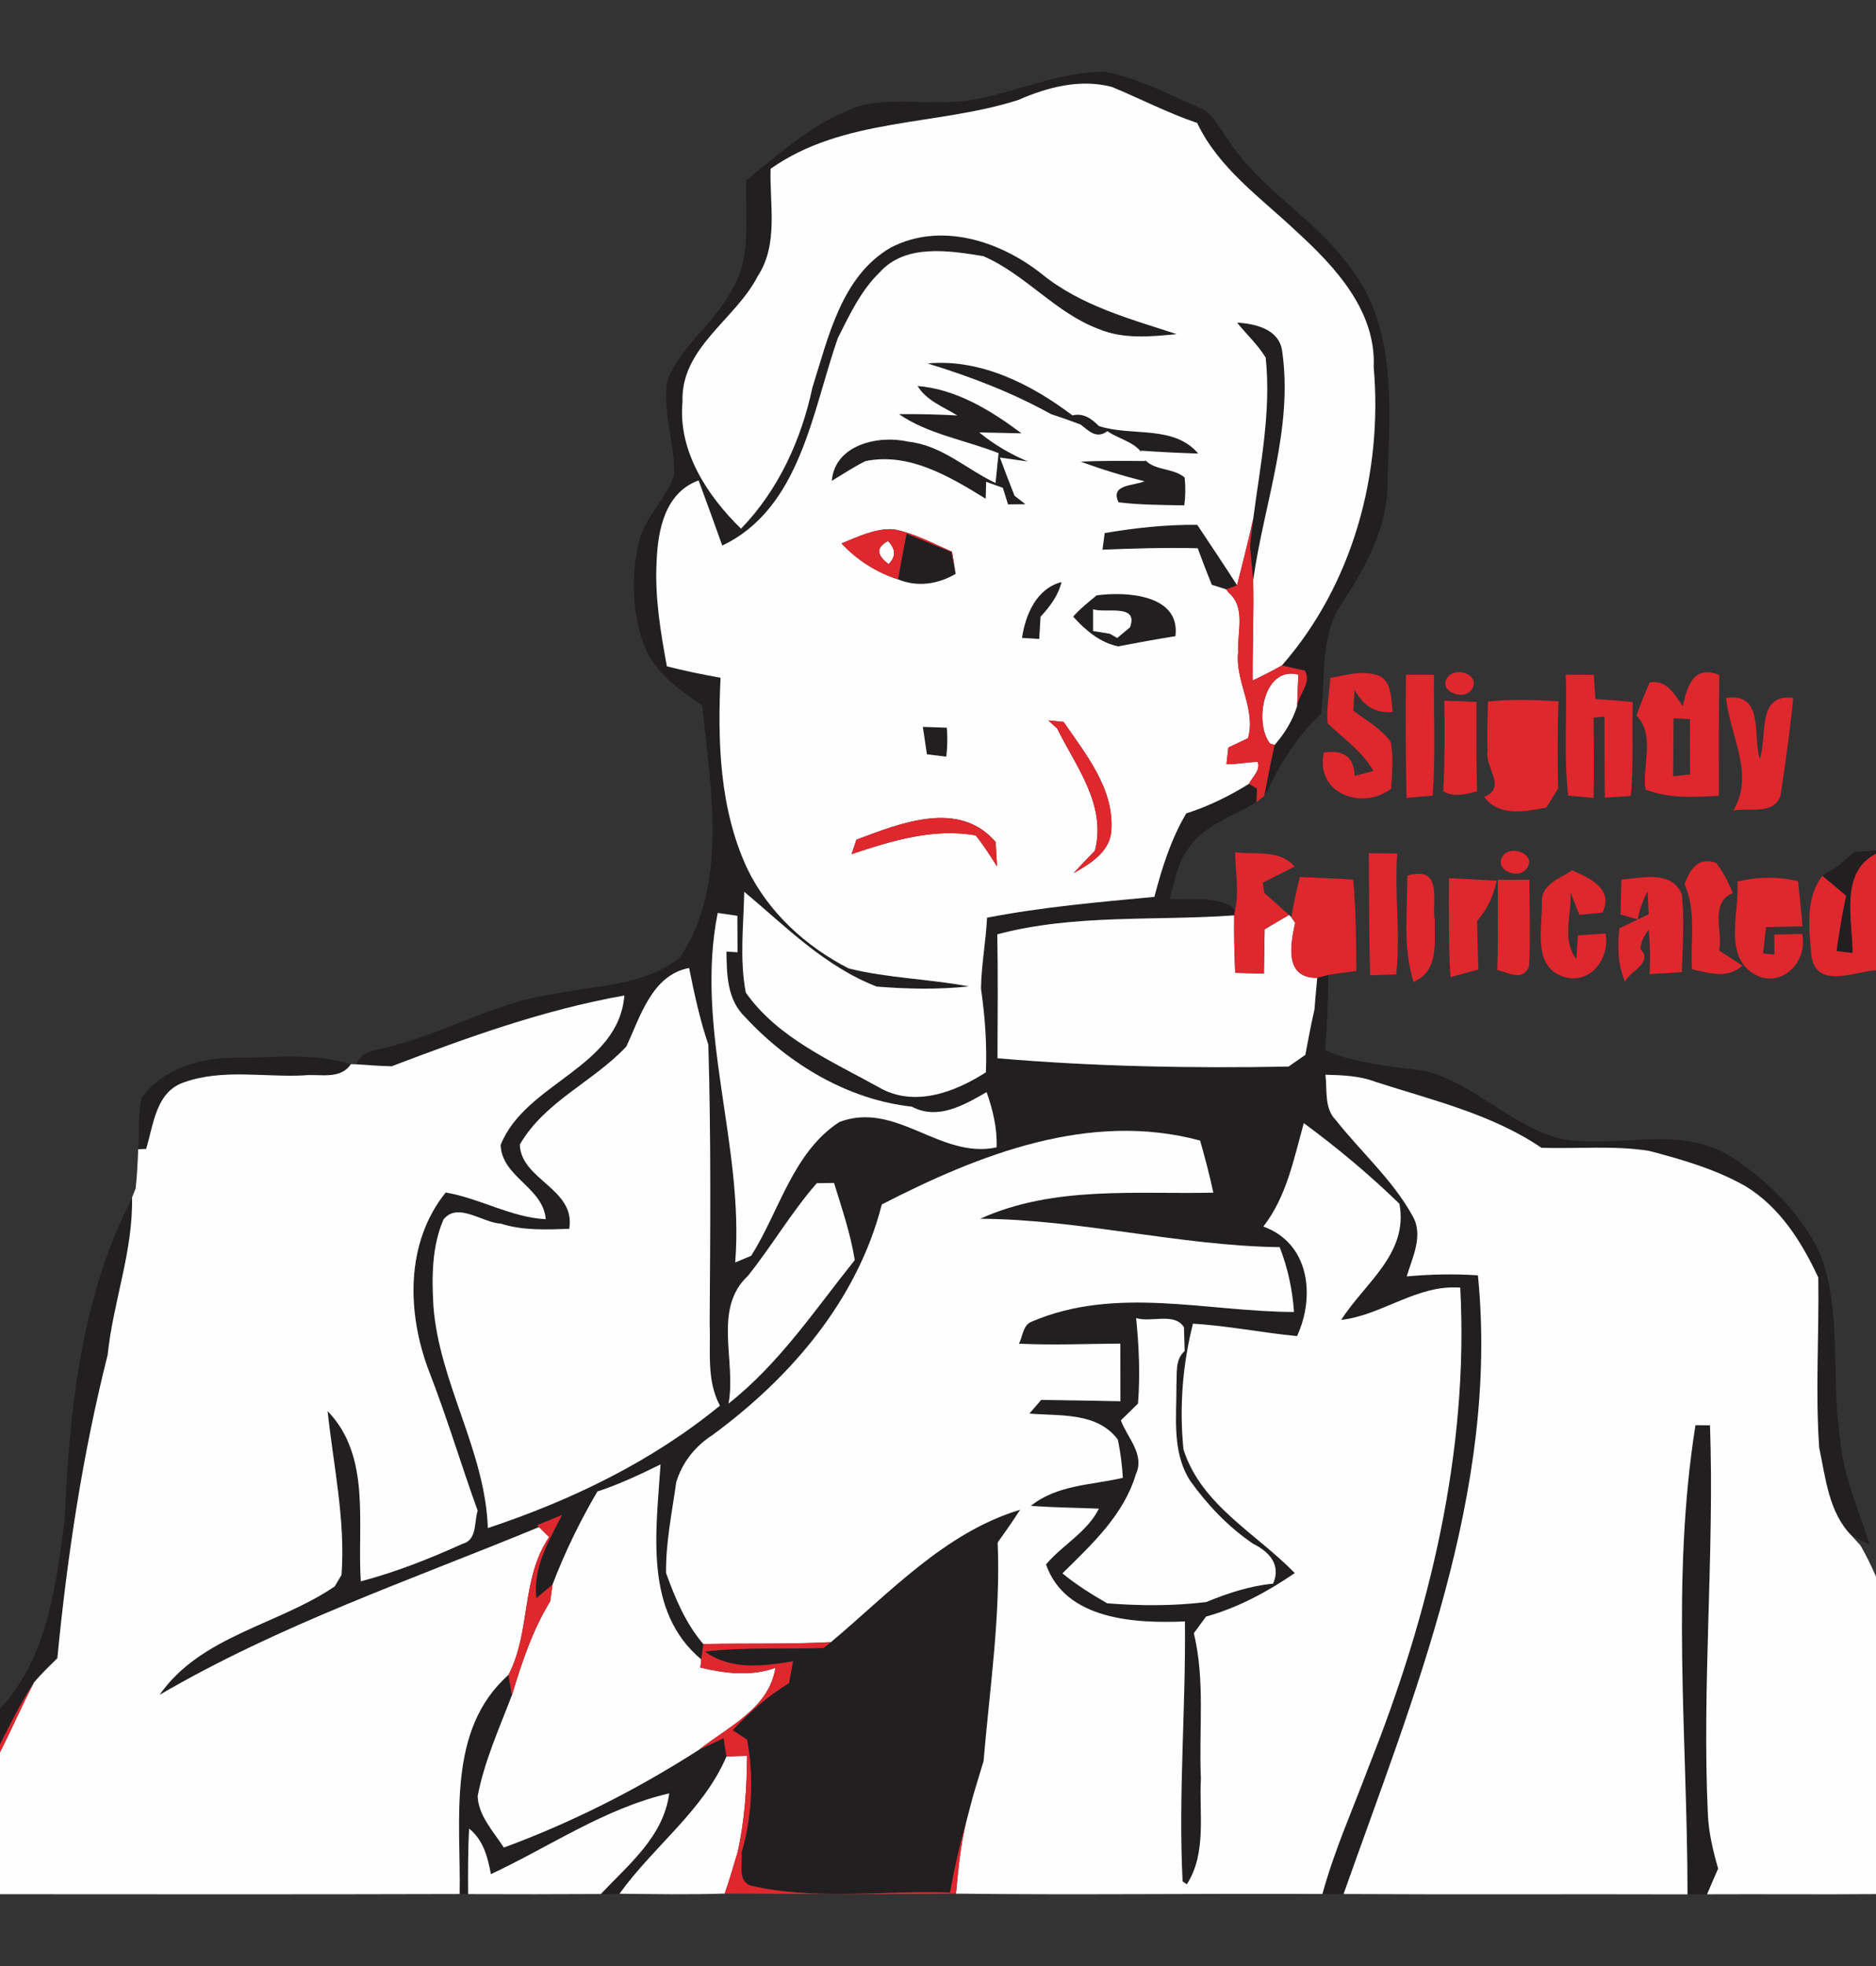 <?xml version="1.0" encoding="UTF-8" ?>
<!DOCTYPE svg PUBLIC "-//W3C//DTD SVG 1.1//EN" "http://www.w3.org/Graphics/SVG/1.1/DTD/svg11.dtd">
<svg width="210pt" height="220pt" viewBox="0 0 210 220" version="1.1" xmlns="http://www.w3.org/2000/svg">
<rect x="0" y="0" width="210" height="220" fill="#333333" stroke="none"/>
<g id="#221f20fe">
<path fill="#221f20" opacity="1.00" d=" M 108.13 11.28 C 113.38 10.54 118.33 8.00 123.70 8.03 C 127.37 8.73 130.72 10.51 134.13 11.99 C 135.75 12.57 136.43 14.25 137.40 15.53 C 141.03 21.19 147.24 24.47 151.13 29.91 C 156.48 36.69 155.52 45.95 155.32 54.03 C 155.33 59.02 152.90 63.42 150.23 67.47 C 147.74 71.12 148.40 75.68 147.88 79.84 C 145.34 82.30 143.37 85.25 141.89 88.45 L 141.52 89.06 C 141.89 87.15 142.25 85.25 142.68 83.36 C 143.80 82.09 144.69 80.63 145.20 79.01 C 145.38 77.70 146.86 76.33 146.06 75.04 C 145.42 74.89 144.13 74.61 143.49 74.47 C 151.43 65.41 154.81 52.96 153.77 41.06 C 154.04 34.77 149.47 29.87 145.15 25.92 C 141.16 22.14 136.44 18.87 134.01 13.76 C 130.73 12.65 127.66 11.05 124.47 9.73 C 120.92 8.79 117.25 9.76 113.98 11.19 C 104.82 14.12 94.42 13.13 86.26 18.89 C 86.14 22.91 87.17 27.31 84.82 30.91 C 82.32 35.78 76.18 38.90 76.40 44.98 C 75.88 50.48 79.18 55.48 82.95 59.16 C 87.15 54.82 89.70 49.20 90.95 43.33 C 92.74 37.70 94.18 30.94 99.68 27.72 C 105.26 24.80 111.91 26.94 116.58 30.63 C 120.97 34.21 126.46 35.67 131.73 37.39 C 128.84 37.67 125.73 37.98 122.97 36.81 C 118.13 35.00 114.78 30.69 110.06 28.66 C 106.24 28.04 101.34 27.25 98.46 30.49 C 96.34 32.54 95.09 35.26 93.78 37.85 C 90.91 46.06 89.60 56.88 80.85 61.05 C 79.98 58.61 79.10 56.18 78.20 53.76 C 74.42 55.14 73.63 59.35 73.50 62.90 C 73.29 66.83 73.95 70.72 74.65 74.56 C 76.63 75.07 78.64 75.48 80.66 75.84 C 80.32 83.04 80.55 90.53 83.64 97.18 C 86.01 102.09 90.17 105.88 94.98 108.36 C 99.40 109.47 103.98 109.53 108.45 110.38 C 105.02 110.75 101.57 110.67 98.14 110.40 C 92.34 108.16 87.98 103.70 83.31 99.79 C 83.24 103.54 82.77 107.36 83.49 111.08 C 87.07 116.16 93.09 118.73 98.38 121.67 C 102.31 123.95 106.86 122.24 110.36 119.99 C 110.49 116.86 110.26 113.73 109.81 110.63 C 109.85 107.98 110.36 105.34 110.49 102.69 C 116.68 101.49 122.96 100.95 129.22 100.36 C 130.07 97.13 131.07 93.91 132.79 91.02 C 135.27 90.23 137.61 89.08 139.81 87.71 C 140.04 87.85 140.48 88.12 140.71 88.25 C 140.70 88.63 140.67 89.39 140.65 89.76 C 138.01 91.37 134.70 92.31 132.95 95.05 C 131.78 96.68 131.44 98.69 130.96 100.60 C 133.27 100.72 135.75 100.28 137.87 101.43 L 138.25 101.88 L 138.16 102.43 C 129.33 103.07 120.28 102.26 111.64 104.55 C 111.72 109.17 111.68 113.80 111.66 118.42 C 122.50 119.35 133.36 119.55 144.24 119.35 C 144.71 119.02 145.65 118.37 146.12 118.04 C 146.44 116.35 146.75 114.65 147.14 112.97 C 147.23 111.78 147.34 110.60 147.45 109.42 L 148.68 109.09 C 148.69 111.90 148.56 114.71 148.33 117.52 C 151.97 119.10 155.93 119.31 159.79 119.90 C 165.14 121.40 169.07 125.86 174.43 127.36 C 180.64 128.68 187.53 125.87 193.34 129.17 C 197.63 131.84 201.44 135.59 203.69 140.16 C 206.29 146.81 204.89 154.11 205.99 161.02 C 206.30 165.14 208.09 168.89 209.25 172.80 C 208.76 172.56 207.76 172.08 207.27 171.84 C 204.70 169.25 204.36 165.38 203.64 161.99 C 203.20 155.66 203.64 149.30 203.54 142.96 C 201.69 138.97 199.23 135.07 195.38 132.73 C 192.03 130.83 188.29 129.75 184.58 128.78 C 180.61 128.16 176.56 128.57 172.55 128.44 C 167.01 124.67 160.29 123.10 153.97 121.06 C 152.18 120.37 150.26 120.32 148.37 120.26 C 148.59 121.97 148.20 124.00 149.54 125.35 C 152.36 128.92 155.87 132.00 158.10 136.02 C 159.39 138.20 158.12 140.66 157.47 142.83 C 160.12 142.59 162.78 142.53 165.44 142.71 C 167.84 166.85 158.27 189.68 150.40 211.94 C 149.81 211.94 148.62 211.94 148.03 211.94 C 149.38 207.00 151.49 202.33 153.27 197.55 C 160.01 180.60 164.43 162.44 163.46 144.09 C 158.59 143.72 154.78 147.16 150.13 147.70 C 152.77 143.56 157.69 140.28 156.65 134.70 C 153.30 131.45 149.71 128.45 145.95 125.68 C 144.83 129.67 144.03 133.90 141.42 137.25 C 146.60 139.12 147.25 145.07 145.19 149.51 C 141.30 149.14 137.45 148.35 133.54 148.12 C 132.38 152.71 132.00 157.48 132.48 162.19 C 134.46 168.43 140.64 171.59 144.94 176.03 C 141.88 178.12 138.59 179.90 135.00 180.90 C 134.66 181.37 133.98 182.30 133.64 182.76 C 134.93 188.08 134.18 193.59 134.43 199.00 C 134.21 202.95 135.11 207.35 132.85 210.86 C 132.73 210.78 132.50 210.61 132.38 210.53 C 131.89 200.84 132.75 191.14 132.64 181.44 C 127.07 181.68 119.26 181.28 117.09 175.06 C 118.95 172.86 121.68 171.47 123.01 168.82 C 120.47 168.72 117.93 168.69 115.39 168.51 C 118.30 166.15 122.21 166.18 125.69 165.37 C 125.61 163.92 125.42 162.50 125.13 161.09 C 122.81 157.99 118.64 158.47 115.23 158.18 C 115.67 157.67 116.11 157.16 116.55 156.65 C 119.51 156.68 122.46 156.75 125.42 156.80 C 125.42 154.65 125.42 152.50 125.41 150.35 C 121.63 150.38 117.84 150.54 114.06 150.36 C 114.50 149.53 114.49 148.25 115.52 147.88 C 124.93 143.86 135.07 146.78 144.85 146.81 C 144.68 144.32 144.15 141.88 143.25 139.56 C 131.99 139.40 120.99 136.45 109.72 136.38 C 117.93 132.66 127.08 133.65 135.82 133.46 C 135.40 131.49 134.89 129.56 134.34 127.63 C 121.98 124.29 109.58 129.19 98.71 134.78 C 95.98 145.49 88.50 154.16 79.76 160.58 C 77.82 161.83 76.38 163.63 75.70 165.85 C 75.23 169.23 74.52 172.59 74.56 176.02 C 75.58 178.85 76.75 181.66 78.73 183.97 C 78.68 184.40 78.56 185.26 78.50 185.69 C 72.02 180.29 73.47 171.28 73.94 163.87 C 71.64 165.00 69.31 166.10 66.87 166.90 C 64.92 170.23 63.23 173.70 61.85 177.31 C 61.40 177.69 60.49 178.46 60.04 178.84 C 59.63 175.43 61.42 172.43 62.92 169.52 C 62.22 169.81 60.83 170.39 60.14 170.67 L 60.34 170.88 C 46.04 176.79 31.27 181.81 17.86 189.66 C 22.48 183.03 31.14 181.84 37.48 177.51 C 37.66 177.19 38.04 176.55 38.23 176.23 C 38.68 170.08 37.32 163.99 36.67 157.90 C 41.59 162.97 39.96 170.56 40.39 176.95 C 44.31 175.92 48.09 174.42 51.78 172.75 C 53.43 172.33 53.06 170.29 53.47 169.05 C 51.60 163.87 50.03 158.59 48.03 153.46 C 45.55 146.95 45.34 139.11 49.89 133.44 C 53.72 134.09 57.18 136.22 61.09 136.43 C 60.81 132.86 56.17 131.73 56.04 128.12 C 58.83 121.14 69.22 119.52 69.89 111.40 C 60.92 112.98 52.32 116.09 43.84 119.32 C 42.53 119.28 41.22 119.20 39.91 119.10 C 40.32 117.75 41.75 117.58 42.93 117.28 C 49.39 115.86 55.16 112.21 61.76 111.28 C 66.58 110.26 72.13 110.36 76.14 107.13 C 81.58 98.84 79.53 88.23 78.61 78.95 C 76.01 77.17 73.22 75.23 72.08 72.16 C 70.68 68.28 70.61 63.96 71.69 59.99 C 72.57 57.50 74.67 55.63 75.47 53.11 C 75.60 49.54 74.04 46.03 74.74 42.47 C 76.30 38.65 79.93 36.20 81.84 32.58 C 84.22 28.88 83.38 24.33 83.53 20.18 C 87.55 16.96 91.51 13.32 96.54 11.77 C 100.35 10.93 104.28 11.76 108.13 11.28 M 80.34 102.16 C 77.74 115.21 83.33 128.15 82.30 141.27 L 84.09 140.52 C 87.26 135.50 88.75 128.95 93.96 125.55 C 100.34 123.15 105.22 129.75 111.56 128.39 C 111.64 126.26 111.14 124.20 110.44 122.21 C 107.93 123.65 104.97 125.39 102.08 123.84 C 94.89 123.05 88.26 119.06 83.41 113.81 C 81.39 111.88 81.35 109.06 81.32 106.48 L 82.56 106.56 C 82.56 105.54 82.55 103.50 82.54 102.48 C 81.99 102.40 80.89 102.24 80.34 102.16 M 70.11 117.11 C 66.42 121.05 61.00 123.23 58.19 128.07 C 58.30 132.04 64.49 133.02 63.72 137.51 C 61.16 137.59 58.55 137.72 56.08 136.93 C 54.00 136.83 51.24 134.45 49.64 136.47 C 48.33 139.52 48.33 142.92 48.52 146.18 C 49.18 154.76 54.32 162.36 54.61 170.99 C 63.92 167.90 72.97 163.54 80.59 157.29 C 79.05 154.44 79.57 151.12 79.44 148.02 C 79.51 137.64 79.60 127.27 79.29 116.89 C 78.34 114.10 77.72 111.21 77.14 108.32 C 72.98 109.09 71.67 113.79 70.11 117.11 M 91.43 132.40 C 88.59 135.65 86.42 139.40 83.73 142.76 C 79.75 146.47 82.45 152.32 81.55 157.06 C 87.23 152.59 91.23 146.57 95.68 141.00 C 95.21 138.05 94.24 135.22 93.36 132.37 C 92.87 132.38 91.91 132.39 91.43 132.40 M 127.18 147.49 C 127.50 150.67 127.64 153.87 127.39 157.06 C 126.91 157.53 125.95 158.47 125.47 158.94 C 126.19 160.89 128.18 162.75 127.15 164.97 C 125.80 169.52 122.21 172.83 118.93 176.06 C 120.49 177.34 122.19 178.41 123.94 179.41 C 127.63 179.70 131.34 179.72 135.02 179.27 C 137.42 178.28 139.91 177.46 142.51 177.21 C 143.43 175.11 142.08 173.63 140.27 172.75 C 137.51 170.87 135.18 168.43 133.24 165.72 C 131.16 162.49 131.71 158.61 131.69 154.98 C 131.78 153.68 131.50 152.16 132.61 151.18 C 132.59 150.51 132.55 149.18 132.53 148.52 C 131.47 146.82 128.82 148.03 127.18 147.49 Z" />
<path fill="#221f20" opacity="1.00" d=" M 138.48 36.10 C 140.49 36.22 143.06 36.80 143.50 39.11 C 144.83 47.89 141.47 56.37 140.28 64.95 C 140.16 63.66 140.03 62.38 139.92 61.09 C 140.01 60.34 140.19 58.83 140.28 58.08 C 141.06 52.10 142.32 46.08 141.68 40.02 C 140.81 38.57 139.52 37.41 138.48 36.10 Z" />
<path fill="#221f20" opacity="1.00" d=" M 103.83 40.67 C 109.77 40.12 115.43 42.99 120.05 46.48 C 121.31 46.18 122.22 46.88 123.01 47.67 C 126.66 48.88 131.36 47.50 134.13 50.75 C 131.99 50.69 129.85 50.58 127.71 50.43 C 128.26 52.89 131.11 52.11 132.61 53.44 C 132.72 54.47 132.71 55.51 132.57 56.55 C 130.11 56.50 127.65 56.51 125.21 56.21 C 124.22 54.15 126.96 54.39 128.11 53.85 C 125.69 53.25 123.31 52.52 120.98 51.66 C 123.40 51.54 125.82 51.57 128.24 51.59 C 127.70 49.55 125.44 49.28 123.96 48.25 C 122.70 49.20 121.82 48.14 120.95 47.50 C 119.86 47.09 118.76 46.70 117.65 46.34 C 113.27 43.91 108.60 42.13 103.83 40.67 Z" />
<path fill="#221f20" opacity="1.00" d=" M 102.71 43.19 C 107.09 43.56 110.91 45.92 114.35 48.49 C 113.17 48.46 110.80 48.41 109.62 48.39 C 111.26 49.74 113.10 50.81 115.06 51.64 C 114.28 51.53 112.71 51.31 111.93 51.20 C 112.46 52.64 113.01 54.06 113.57 55.48 C 113.88 55.72 114.49 56.19 114.79 56.42 C 114.30 56.43 113.33 56.44 112.84 56.44 C 112.70 55.98 112.41 55.05 112.26 54.59 L 110.39 53.91 C 110.38 54.38 110.36 55.33 110.34 55.81 C 106.34 53.35 101.77 50.59 96.88 51.60 C 95.57 52.25 94.35 53.06 93.11 53.81 C 93.44 49.76 98.33 48.65 101.65 49.42 C 105.40 49.81 108.18 52.50 111.44 54.05 C 111.53 53.21 111.70 51.54 111.78 50.71 C 108.11 49.25 103.85 48.58 100.63 46.34 C 102.81 46.32 104.98 46.37 107.16 46.49 C 105.61 45.52 103.71 44.84 102.71 43.19 Z" />
<path fill="#221f20" opacity="1.00" d=" M 123.66 59.65 C 127.09 59.07 130.55 58.69 134.02 58.73 C 135.52 60.97 137.02 63.22 138.48 65.49 C 138.18 65.60 137.57 65.83 137.27 65.95 C 136.86 65.82 136.05 65.57 135.65 65.44 C 135.11 64.09 134.57 62.72 134.07 61.35 C 130.51 61.26 126.96 61.37 123.41 61.51 C 123.47 61.05 123.60 60.12 123.66 59.65 Z" />
<path fill="#221f20" opacity="1.00" d=" M 100.52 64.83 C 100.84 63.12 101.15 61.41 101.48 59.71 C 103.15 60.40 104.82 61.09 106.50 61.78 C 106.62 62.39 106.86 63.61 106.98 64.22 C 104.97 65.38 102.70 65.73 100.52 64.83 Z" />
<path fill="#221f20" opacity="1.00" d=" M 114.40 71.38 C 114.80 68.76 116.02 65.86 118.83 65.13 C 118.46 66.65 117.53 67.88 116.48 69.01 C 116.44 69.63 116.37 70.88 116.33 71.50 C 115.85 71.47 114.88 71.41 114.40 71.38 Z" />
<path fill="#221f20" opacity="1.00" d=" M 122.76 66.62 C 126.04 66.17 132.16 66.51 131.58 71.19 C 129.43 71.53 127.30 71.92 125.17 72.33 C 123.17 71.93 121.46 70.50 120.13 69.00 C 120.91 68.11 121.85 67.37 122.76 66.62 M 122.36 68.18 C 122.36 68.79 122.36 70.00 122.36 70.61 C 122.83 70.69 123.77 70.84 124.24 70.92 L 125.06 71.39 C 125.41 71.09 126.13 70.50 126.49 70.20 C 127.49 67.50 123.76 68.65 122.36 68.18 Z" />
<path fill="#221f20" opacity="1.00" d=" M 103.30 81.34 C 103.97 81.37 105.31 81.41 105.98 81.43 C 106.09 82.51 106.05 83.59 105.93 84.67 C 105.39 84.61 104.30 84.48 103.76 84.41 C 103.60 83.39 103.45 82.36 103.30 81.34 Z" />
<path fill="#221f20" opacity="1.00" d=" M 207.60 95.34 C 208.20 95.29 209.40 95.20 210.00 95.16 L 210.00 95.54 C 205.90 97.60 207.39 102.96 207.38 106.64 C 206.93 106.58 206.03 106.48 205.58 106.43 C 205.87 104.36 206.21 102.29 206.65 100.24 C 205.78 99.48 204.88 98.75 203.99 98.01 C 204.42 97.74 205.27 97.21 205.70 96.94 C 206.17 96.54 207.12 95.74 207.60 95.34 Z" />
<path fill="#221f20" opacity="1.00" d=" M 15.83 122.84 C 18.17 119.67 22.23 118.40 26.02 118.37 C 30.44 118.40 34.97 117.75 39.28 119.08 C 38.06 120.89 35.75 120.13 33.96 120.34 C 29.55 120.55 24.91 119.60 20.67 121.09 C 17.44 122.12 17.20 125.82 16.36 128.57 L 15.47 128.60 C 15.59 126.68 15.46 124.73 15.83 122.84 Z" />
<path fill="#221f20" opacity="1.00" d=" M 14.31 135.02 L 14.78 134.00 C 14.91 140.01 12.66 145.69 12.05 151.62 C 9.24 162.76 7.53 174.11 6.42 185.55 C 5.53 186.43 4.63 187.30 3.81 188.26 C 2.36 190.46 1.20 192.84 0.00 195.19 L 0.00 191.21 C 5.31 185.51 6.29 177.39 7.24 170.00 C 7.77 158.09 8.96 145.86 14.31 135.02 Z" />
<path fill="#221f20" opacity="1.00" d=" M 189.79 159.48 C 190.20 159.48 191.01 159.48 191.42 159.49 C 191.92 174.00 190.51 188.50 191.18 203.01 C 191.27 205.08 191.76 207.11 192.33 209.10 C 191.91 210.05 191.50 211.01 191.09 211.97 C 190.36 211.98 189.63 211.98 188.90 211.98 C 188.89 194.50 187.02 176.84 189.79 159.48 Z" />
<path fill="#221f20" opacity="1.00" d=" M 93.01 183.76 C 99.58 178.25 105.78 171.47 114.20 168.94 C 113.39 170.18 112.55 171.40 111.68 172.61 C 112.02 180.82 110.79 188.94 110.10 197.08 C 109.69 198.39 109.31 199.71 108.91 201.02 C 108.73 201.71 108.36 203.10 108.18 203.80 C 107.43 206.42 106.83 209.08 106.34 211.77 C 98.92 211.52 91.34 212.69 84.03 211.00 C 82.51 210.45 83.13 208.51 83.01 207.31 C 84.20 203.28 84.40 198.79 83.62 194.66 L 82.01 193.61 C 83.89 191.61 85.95 189.77 88.32 188.35 C 88.43 187.74 88.65 186.51 88.77 185.90 C 85.46 186.46 81.80 186.92 78.91 184.81 C 83.33 184.28 87.78 184.58 92.22 184.40 C 92.42 184.24 92.82 183.92 93.01 183.76 Z" />
<path fill="#221f20" opacity="1.00" d=" M 51.45 211.94 C 51.61 203.64 49.96 193.59 56.92 187.42 C 57.01 187.99 57.21 189.13 57.30 189.70 C 55.89 193.41 54.22 197.07 53.47 200.99 C 53.55 203.18 55.25 204.96 56.40 206.74 C 64.05 203.93 71.41 200.19 78.27 195.78 C 78.95 195.46 80.31 194.83 81.00 194.51 C 81.08 195.02 81.24 196.05 81.32 196.56 C 78.73 202.61 73.13 206.63 69.35 211.91 C 68.83 211.91 67.78 211.93 67.26 211.94 C 70.38 208.62 74.28 205.51 74.91 200.68 C 67.69 202.35 61.57 206.63 54.95 209.72 C 54.60 207.82 54.11 205.90 52.51 204.62 C 52.38 207.06 52.39 209.50 52.40 211.95 L 51.45 211.94 Z" />
</g>
<g id="#fefefeff">
<path fill="#fefefe" opacity="1.00" d=" M 113.98 11.19 C 117.25 9.76 120.92 8.79 124.47 9.73 C 127.66 11.05 130.73 12.65 134.01 13.76 C 136.44 18.87 141.16 22.14 145.15 25.92 C 149.47 29.87 154.04 34.77 153.77 41.06 C 154.81 52.96 151.43 65.41 143.49 74.47 C 142.42 75.07 141.34 75.63 140.22 76.15 C 140.19 72.41 140.37 68.68 140.28 64.95 C 141.47 56.37 144.83 47.89 143.50 39.11 C 143.06 36.80 140.49 36.22 138.48 36.10 C 139.52 37.41 140.81 38.57 141.68 40.02 C 142.32 46.08 141.06 52.10 140.28 58.08 C 139.75 60.56 139.09 63.02 138.48 65.49 C 137.02 63.22 135.52 60.97 134.02 58.73 C 130.55 58.69 127.09 59.07 123.66 59.65 C 123.60 60.12 123.47 61.05 123.41 61.51 C 126.96 61.37 130.51 61.26 134.07 61.35 C 134.57 62.72 135.11 64.09 135.65 65.44 C 136.05 65.57 136.86 65.82 137.27 65.95 L 137.53 66.30 C 139.50 68.00 138.48 70.73 138.60 72.98 C 138.24 76.25 140.65 79.39 139.70 82.61 C 139.15 82.87 138.05 83.39 137.50 83.65 C 137.44 84.12 137.34 85.05 137.29 85.52 C 138.46 85.53 139.61 85.28 140.78 85.25 C 141.13 86.21 140.21 86.92 139.81 87.71 C 137.61 89.08 135.27 90.23 132.79 91.02 C 131.07 93.91 130.07 97.13 129.22 100.36 C 122.96 100.95 116.68 101.49 110.49 102.69 C 110.36 105.34 109.85 107.98 109.81 110.63 C 110.26 113.73 110.49 116.86 110.36 119.99 C 106.86 122.24 102.31 123.95 98.38 121.67 C 93.09 118.73 87.07 116.16 83.49 111.08 C 82.77 107.36 83.24 103.54 83.31 99.79 C 87.98 103.70 92.34 108.16 98.14 110.40 C 101.57 110.67 105.02 110.75 108.45 110.38 C 103.98 109.53 99.40 109.47 94.98 108.36 C 90.17 105.88 86.01 102.09 83.64 97.18 C 80.55 90.53 80.32 83.04 80.66 75.84 C 78.64 75.48 76.63 75.07 74.65 74.56 C 73.95 70.72 73.29 66.83 73.50 62.90 C 73.63 59.35 74.42 55.14 78.20 53.76 C 79.10 56.18 79.98 58.61 80.85 61.05 C 89.60 56.88 90.91 46.06 93.78 37.85 C 95.09 35.26 96.34 32.54 98.46 30.49 C 101.34 27.25 106.24 28.04 110.06 28.66 C 114.78 30.69 118.13 35.00 122.97 36.81 C 125.73 37.98 128.84 37.67 131.73 37.39 C 126.46 35.67 120.97 34.21 116.58 30.63 C 111.91 26.94 105.26 24.80 99.68 27.72 C 94.18 30.94 92.74 37.70 90.95 43.33 C 89.70 49.20 87.15 54.82 82.95 59.16 C 79.18 55.48 75.88 50.48 76.40 44.98 C 76.18 38.90 82.32 35.78 84.82 30.91 C 87.17 27.31 86.14 22.91 86.26 18.89 C 94.42 13.13 104.82 14.12 113.98 11.19 M 103.83 40.67 C 108.60 42.13 113.27 43.91 117.65 46.34 C 118.76 46.70 119.86 47.09 120.95 47.50 C 121.82 48.14 122.70 49.20 123.96 48.25 C 125.44 49.28 127.70 49.55 128.24 51.59 C 125.82 51.57 123.40 51.54 120.98 51.66 C 123.31 52.52 125.69 53.25 128.11 53.85 C 126.96 54.39 124.22 54.15 125.21 56.21 C 127.65 56.51 130.11 56.50 132.57 56.55 C 132.71 55.51 132.72 54.47 132.61 53.44 C 131.11 52.11 128.26 52.89 127.71 50.43 C 129.85 50.58 131.99 50.69 134.13 50.75 C 131.36 47.50 126.66 48.88 123.01 47.67 C 122.22 46.88 121.31 46.18 120.05 46.48 C 115.43 42.99 109.77 40.12 103.83 40.67 M 102.71 43.19 C 103.71 44.84 105.61 45.52 107.16 46.49 C 104.98 46.37 102.81 46.32 100.63 46.34 C 103.85 48.58 108.11 49.25 111.78 50.71 C 111.70 51.54 111.53 53.21 111.44 54.05 C 108.18 52.50 105.40 49.81 101.65 49.42 C 98.33 48.65 93.44 49.76 93.11 53.81 C 94.35 53.06 95.57 52.25 96.88 51.60 C 101.77 50.59 106.34 53.35 110.34 55.81 C 110.36 55.33 110.38 54.38 110.39 53.91 L 112.26 54.59 C 112.41 55.05 112.70 55.98 112.84 56.44 C 113.33 56.44 114.30 56.43 114.79 56.42 C 114.49 56.19 113.88 55.72 113.57 55.48 C 113.01 54.06 112.46 52.64 111.93 51.20 C 112.71 51.31 114.28 51.53 115.06 51.64 C 113.10 50.81 111.26 49.74 109.62 48.39 C 110.80 48.41 113.17 48.46 114.35 48.49 C 110.91 45.92 107.09 43.56 102.71 43.19 M 94.20 60.81 C 95.94 62.67 98.09 64.05 100.52 64.83 C 102.70 65.73 104.97 65.38 106.98 64.22 C 106.87 63.60 106.67 62.36 106.57 61.74 C 104.42 60.80 102.32 59.65 99.99 59.22 C 97.94 59.12 96.05 60.06 94.20 60.81 M 114.40 71.38 C 114.88 71.41 115.85 71.47 116.33 71.50 C 116.37 70.88 116.44 69.63 116.48 69.01 C 117.53 67.88 118.46 66.65 118.83 65.13 C 116.02 65.86 114.80 68.76 114.40 71.38 M 122.76 66.62 C 121.85 67.37 120.91 68.11 120.13 69.00 C 121.46 70.50 123.17 71.93 125.17 72.33 C 127.30 71.92 129.43 71.53 131.58 71.19 C 132.16 66.51 126.04 66.17 122.76 66.62 M 117.36 80.62 C 117.60 80.84 118.10 81.29 118.34 81.52 C 120.47 85.83 123.87 90.05 122.57 95.19 C 121.76 96.02 120.96 96.85 120.18 97.71 C 121.98 96.68 124.16 95.38 124.39 93.10 C 124.81 88.36 121.57 84.45 119.06 80.78 C 118.64 80.74 117.78 80.66 117.36 80.62 M 103.30 81.34 C 103.45 82.36 103.60 83.39 103.76 84.41 C 104.30 84.48 105.39 84.61 105.93 84.67 C 106.05 83.59 106.09 82.51 105.98 81.43 C 105.31 81.41 103.97 81.37 103.30 81.34 M 95.87 93.96 C 95.73 94.36 95.46 95.17 95.33 95.58 C 99.78 94.09 104.47 92.64 109.22 93.48 C 110.10 94.57 110.85 95.77 111.61 96.95 C 111.57 96.27 111.49 94.90 111.45 94.22 C 107.33 89.43 100.77 92.13 95.87 93.96 Z" />
<path fill="#fefefe" opacity="1.00" d=" M 99.47 63.12 C 98.10 62.11 98.07 61.26 99.40 60.54 C 100.28 61.44 100.31 62.29 99.47 63.12 Z" />
<path fill="#fefefe" opacity="1.00" d=" M 122.36 68.18 C 123.76 68.65 127.49 67.50 126.49 70.20 C 126.13 70.50 125.41 71.09 125.06 71.39 L 124.24 70.92 C 123.77 70.84 122.83 70.69 122.36 70.61 C 122.36 70.00 122.36 68.79 122.36 68.18 Z" />
<path fill="#fefefe" opacity="1.00" d=" M 142.18 83.22 C 140.33 80.93 141.42 74.46 145.34 75.49 C 145.30 76.37 145.23 78.13 145.20 79.01 C 144.69 80.63 143.80 82.09 142.68 83.36 L 142.18 83.22 Z" />
<path fill="#fefefe" opacity="1.00" d=" M 80.34 102.16 C 80.89 102.24 81.99 102.40 82.54 102.48 C 82.55 103.50 82.56 105.54 82.56 106.56 L 81.32 106.48 C 81.35 109.06 81.39 111.88 83.41 113.81 C 88.26 119.06 94.89 123.05 102.08 123.84 C 104.97 125.39 107.93 123.65 110.44 122.21 C 111.14 124.20 111.64 126.26 111.56 128.39 C 105.22 129.75 100.34 123.15 93.96 125.55 C 88.75 128.95 87.26 135.50 84.09 140.52 L 82.30 141.27 C 83.33 128.15 77.74 115.21 80.34 102.16 Z" />
<path fill="#fefefe" opacity="1.00" d=" M 144.30 102.38 C 144.36 102.44 144.49 102.57 144.55 102.64 C 144.66 102.79 144.87 103.10 144.98 103.26 C 144.45 105.71 143.74 109.47 147.45 109.42 C 147.34 110.60 147.23 111.78 147.14 112.97 C 146.75 114.65 146.44 116.35 146.12 118.04 C 145.65 118.37 144.71 119.02 144.24 119.35 C 133.36 119.55 122.50 119.35 111.66 118.42 C 111.68 113.80 111.72 109.17 111.64 104.55 C 120.28 102.26 129.33 103.07 138.16 102.43 C 138.12 104.57 138.18 106.72 138.27 108.86 C 139.07 108.88 140.68 108.93 141.48 108.95 C 141.50 107.30 141.53 105.64 141.56 103.99 C 142.24 103.58 143.61 102.78 144.30 102.38 Z" />
<path fill="#fefefe" opacity="1.00" d=" M 70.11 117.11 C 71.67 113.79 72.98 109.09 77.14 108.32 C 77.72 111.21 78.34 114.10 79.29 116.89 C 79.60 127.27 79.51 137.64 79.44 148.02 C 79.57 151.12 79.05 154.44 80.59 157.29 C 72.97 163.54 63.92 167.90 54.61 170.99 C 54.32 162.36 49.18 154.76 48.52 146.18 C 48.33 142.92 48.33 139.52 49.64 136.47 C 51.24 134.45 54.00 136.83 56.08 136.93 C 58.55 137.72 61.16 137.59 63.72 137.51 C 64.49 133.02 58.30 132.04 58.19 128.07 C 61.00 123.23 66.42 121.05 70.11 117.11 Z" />
<path fill="#fefefe" opacity="1.00" d=" M 43.84 119.32 C 52.32 116.09 60.92 112.98 69.89 111.40 C 69.22 119.52 58.83 121.14 56.04 128.12 C 56.17 131.73 60.81 132.86 61.09 136.43 C 57.18 136.22 53.72 134.09 49.89 133.44 C 45.34 139.11 45.55 146.95 48.03 153.46 C 50.03 158.59 51.60 163.87 53.47 169.05 C 53.06 170.29 53.43 172.33 51.78 172.75 C 48.09 174.42 44.31 175.92 40.39 176.95 C 39.96 170.56 41.59 162.97 36.67 157.90 C 37.32 163.99 38.68 170.08 38.23 176.23 C 38.04 176.55 37.66 177.19 37.48 177.51 C 31.14 181.84 22.48 183.03 17.86 189.66 C 31.27 181.81 46.04 176.79 60.34 170.88 C 60.62 171.16 61.19 171.72 61.47 172.00 C 58.30 176.64 59.45 182.57 56.92 187.42 C 49.96 193.59 51.61 203.64 51.45 211.94 C 34.30 211.99 17.15 211.97 0.00 211.96 L 0.00 196.08 C 1.32 193.49 2.46 190.83 3.81 188.26 C 4.63 187.30 5.53 186.43 6.42 185.55 C 7.53 174.11 9.24 162.76 12.05 151.62 C 12.66 145.69 14.91 140.01 14.78 134.00 C 14.88 133.75 15.08 133.26 15.18 133.01 C 15.35 131.54 15.41 130.07 15.47 128.60 L 16.36 128.57 C 17.20 125.82 17.44 122.12 20.67 121.09 C 24.91 119.60 29.55 120.55 33.96 120.34 C 35.75 120.13 38.06 120.89 39.28 119.08 L 39.91 119.10 C 41.22 119.20 42.53 119.28 43.84 119.32 Z" />
<path fill="#fefefe" opacity="1.00" d=" M 148.37 120.26 C 150.26 120.32 152.18 120.37 153.97 121.06 C 160.29 123.10 167.01 124.67 172.55 128.44 C 176.56 128.57 180.61 128.16 184.58 128.78 C 188.29 129.75 192.03 130.83 195.38 132.73 C 199.23 135.07 201.69 138.97 203.54 142.96 C 203.64 149.30 203.20 155.66 203.64 161.99 C 204.36 165.38 204.70 169.25 207.27 171.84 C 207.52 172.12 208.03 172.68 208.28 172.96 C 208.92 174.08 209.49 175.24 210.00 176.43 L 210.00 211.95 C 203.70 212.00 197.39 211.94 191.09 211.97 C 191.50 211.01 191.91 210.05 192.33 209.10 C 191.76 207.11 191.27 205.08 191.18 203.01 C 190.51 188.50 191.92 174.00 191.42 159.49 C 191.01 159.48 190.20 159.48 189.79 159.48 C 187.02 176.84 188.89 194.50 188.90 211.98 C 176.07 211.94 163.23 212.01 150.40 211.94 C 158.27 189.68 167.84 166.85 165.44 142.71 C 162.78 142.53 160.12 142.59 157.47 142.83 C 158.12 140.66 159.39 138.20 158.10 136.02 C 155.87 132.00 152.36 128.92 149.54 125.35 C 148.20 124.00 148.59 121.97 148.37 120.26 Z" />
<path fill="#fefefe" opacity="1.00" d=" M 98.71 134.78 C 109.58 129.19 121.98 124.29 134.34 127.63 C 134.89 129.56 135.40 131.49 135.82 133.46 C 127.08 133.65 117.93 132.66 109.72 136.38 C 120.99 136.45 131.99 139.40 143.25 139.56 C 144.15 141.88 144.68 144.32 144.85 146.81 C 135.07 146.78 124.93 143.86 115.52 147.88 C 114.49 148.25 114.50 149.53 114.06 150.36 C 117.84 150.54 121.63 150.38 125.41 150.35 C 125.42 152.50 125.42 154.65 125.42 156.80 C 122.46 156.75 119.51 156.68 116.55 156.65 C 116.11 157.16 115.67 157.67 115.23 158.18 C 118.64 158.47 122.81 157.99 125.13 161.09 C 125.42 162.50 125.61 163.92 125.69 165.37 C 122.21 166.18 118.30 166.15 115.39 168.51 C 117.93 168.69 120.47 168.72 123.01 168.82 C 121.68 171.47 118.95 172.86 117.09 175.06 C 119.26 181.28 127.07 181.68 132.64 181.44 C 132.75 191.14 131.89 200.84 132.38 210.53 C 132.50 210.61 132.73 210.78 132.85 210.86 C 135.11 207.35 134.21 202.95 134.43 199.00 C 134.18 193.59 134.93 188.08 133.64 182.76 C 133.98 182.30 134.66 181.37 135.00 180.90 C 138.59 179.90 141.88 178.12 144.94 176.03 C 140.64 171.59 134.46 168.43 132.48 162.19 C 132.00 157.48 132.38 152.71 133.54 148.12 C 137.45 148.35 141.30 149.14 145.19 149.51 C 147.25 145.07 146.60 139.12 141.42 137.25 C 144.03 133.90 144.83 129.67 145.95 125.68 C 149.71 128.45 153.30 131.45 156.65 134.70 C 157.69 140.28 152.77 143.56 150.13 147.70 C 154.78 147.16 158.59 143.72 163.46 144.09 C 164.43 162.44 160.01 180.60 153.27 197.55 C 151.49 202.33 149.38 207.00 148.03 211.94 C 134.35 211.87 120.68 212.06 107.01 211.90 C 107.27 209.19 107.51 206.45 108.18 203.80 C 108.36 203.10 108.73 201.71 108.91 201.02 C 109.31 199.71 109.69 198.39 110.10 197.08 C 110.79 188.94 112.02 180.82 111.68 172.61 C 112.55 171.40 113.39 170.18 114.20 168.94 C 105.78 171.47 99.58 178.25 93.01 183.76 C 88.26 184.00 83.49 183.87 78.73 183.97 C 76.75 181.66 75.58 178.85 74.56 176.02 C 74.52 172.59 75.23 169.23 75.70 165.85 C 76.38 163.63 77.82 161.83 79.76 160.58 C 88.50 154.16 95.98 145.49 98.71 134.78 Z" />
<path fill="#fefefe" opacity="1.00" d=" M 91.43 132.40 C 91.91 132.39 92.87 132.38 93.36 132.37 C 94.24 135.22 95.21 138.05 95.68 141.00 C 91.23 146.57 87.23 152.59 81.55 157.06 C 82.45 152.32 79.75 146.47 83.73 142.76 C 86.42 139.40 88.59 135.65 91.43 132.40 Z" />
<path fill="#fefefe" opacity="1.00" d=" M 127.18 147.49 C 128.82 148.03 131.47 146.82 132.53 148.52 C 132.55 149.18 132.59 150.51 132.61 151.18 C 131.50 152.16 131.78 153.68 131.69 154.98 C 131.71 158.61 131.16 162.49 133.24 165.72 C 135.18 168.43 137.51 170.87 140.27 172.75 C 142.08 173.63 143.43 175.11 142.51 177.21 C 139.91 177.46 137.42 178.28 135.02 179.27 C 131.34 179.72 127.63 179.70 123.94 179.41 C 122.19 178.41 120.49 177.34 118.93 176.06 C 122.21 172.83 125.80 169.52 127.15 164.97 C 128.18 162.75 126.19 160.89 125.47 158.94 C 125.95 158.47 126.91 157.53 127.39 157.06 C 127.64 153.87 127.50 150.67 127.18 147.49 Z" />
<path fill="#fefefe" opacity="1.00" d=" M 66.87 166.90 C 69.31 166.10 71.64 165.00 73.94 163.87 C 73.47 171.28 72.02 180.29 78.50 185.69 C 78.47 185.92 78.43 186.37 78.40 186.60 C 81.17 187.26 84.03 187.62 86.80 186.63 C 86.11 191.15 81.51 193.23 78.27 195.78 C 71.41 200.19 64.05 203.93 56.40 206.74 C 55.25 204.96 53.55 203.18 53.47 200.99 C 54.22 197.07 55.89 193.41 57.30 189.70 C 58.40 186.07 59.59 182.44 61.59 179.19 C 61.66 178.72 61.79 177.78 61.85 177.31 C 63.23 173.70 64.92 170.23 66.87 166.90 Z" />
<path fill="#fefefe" opacity="1.00" d=" M 81.32 196.56 C 82.09 196.52 82.86 196.49 83.63 196.48 C 83.60 200.10 83.36 203.73 82.57 207.27 C 82.09 208.80 81.67 210.37 81.12 211.89 C 77.20 212.02 73.28 211.95 69.35 211.91 C 73.13 206.63 78.73 202.61 81.32 196.56 Z" />
<path fill="#fefefe" opacity="1.00" d=" M 54.95 209.72 C 61.57 206.63 67.69 202.35 74.91 200.68 C 74.28 205.51 70.38 208.62 67.26 211.94 C 62.31 211.97 57.35 211.97 52.40 211.95 C 52.39 209.50 52.38 207.06 52.51 204.62 C 54.11 205.90 54.60 207.82 54.95 209.72 Z" />
</g>
<g id="#df272efb">
<path fill="#df272e" opacity="1.00" d=" M 94.20 60.81 C 96.05 60.06 97.94 59.12 99.99 59.22 C 102.32 59.65 104.42 60.80 106.57 61.74 C 106.67 62.36 106.87 63.60 106.98 64.22 C 106.86 63.61 106.62 62.39 106.50 61.78 C 104.82 61.09 103.15 60.40 101.48 59.71 C 101.15 61.41 100.84 63.12 100.52 64.83 C 98.09 64.05 95.94 62.67 94.20 60.81 M 99.47 63.12 C 100.31 62.29 100.28 61.44 99.40 60.54 C 98.07 61.26 98.10 62.11 99.47 63.12 Z" />
<path fill="#df272e" opacity="1.00" d=" M 138.48 65.49 C 139.09 63.02 139.75 60.56 140.28 58.08 C 140.19 58.83 140.01 60.34 139.92 61.09 C 140.03 62.38 140.16 63.66 140.28 64.95 C 140.37 68.68 140.19 72.41 140.22 76.15 C 141.34 75.63 142.42 75.07 143.49 74.47 C 144.13 74.61 145.42 74.89 146.06 75.04 C 146.86 76.33 145.38 77.70 145.20 79.01 C 145.23 78.13 145.30 76.37 145.34 75.49 C 141.42 74.46 140.33 80.93 142.18 83.22 L 142.68 83.36 C 142.25 85.25 141.89 87.15 141.52 89.06 C 141.30 89.23 140.87 89.59 140.65 89.76 C 140.67 89.39 140.70 88.63 140.71 88.25 C 140.48 88.12 140.04 87.85 139.81 87.71 C 140.21 86.92 141.13 86.21 140.78 85.25 C 139.61 85.28 138.46 85.53 137.29 85.52 C 137.34 85.05 137.44 84.12 137.50 83.65 C 138.05 83.39 139.15 82.87 139.70 82.61 C 140.65 79.39 138.24 76.25 138.60 72.98 C 138.48 70.73 139.50 68.00 137.53 66.30 L 137.27 65.95 C 137.57 65.83 138.18 65.60 138.48 65.49 Z" />
<path fill="#df272e" opacity="1.00" d=" M 148.91 75.87 C 150.57 75.56 152.28 75.03 153.97 75.49 C 155.83 75.90 155.71 78.20 155.90 79.67 C 153.86 79.87 152.51 78.84 151.63 77.17 C 151.59 77.75 151.52 78.92 151.48 79.51 C 152.92 80.61 154.59 81.52 155.67 83.01 C 156.03 84.74 155.79 86.51 155.74 88.25 C 152.50 90.72 147.19 88.82 148.19 84.21 C 150.45 83.87 151.60 84.75 151.63 86.83 C 152.16 86.69 153.21 86.41 153.74 86.27 C 152.50 84.08 150.40 82.65 148.62 80.95 C 148.45 79.26 148.81 77.56 148.91 75.87 Z" />
<path fill="#df272e" opacity="1.00" d=" M 162.14 75.68 C 163.13 74.56 165.83 75.59 164.72 77.18 C 163.80 78.56 160.74 77.20 162.14 75.68 Z" />
<path fill="#df272e" opacity="1.00" d=" M 157.39 75.50 C 158.17 75.51 159.74 75.51 160.52 75.51 C 160.47 80.02 160.72 84.54 160.37 89.03 C 159.64 89.09 158.18 89.22 157.45 89.28 C 157.35 84.69 157.32 80.09 157.39 75.50 Z" />
<path fill="#df272e" opacity="1.00" d=" M 175.27 75.49 C 176.06 75.50 177.62 75.51 178.41 75.51 C 178.45 76.19 178.54 77.55 178.59 78.23 C 179.98 78.30 181.38 78.42 182.77 78.56 C 182.67 82.06 182.88 85.57 182.56 89.07 C 181.83 89.11 180.37 89.21 179.64 89.26 C 179.60 86.23 179.61 83.21 179.61 80.19 C 179.31 80.22 178.69 80.27 178.39 80.30 C 178.42 83.29 178.43 86.29 178.39 89.28 C 177.68 89.22 176.26 89.09 175.55 89.03 C 175.01 84.54 175.44 80.00 175.27 75.49 Z" />
<path fill="#df272e" opacity="1.00" d=" M 188.37 79.03 C 188.89 76.74 189.54 74.39 192.46 75.52 C 192.39 80.03 192.40 84.54 192.41 89.05 C 189.65 89.20 186.81 89.39 184.19 88.34 C 183.82 85.66 185.31 82.24 183.19 80.07 C 183.63 78.81 184.13 77.57 184.68 76.36 C 186.63 76.05 187.45 77.72 188.37 79.03 M 187.34 80.37 C 187.32 82.54 187.31 84.70 187.29 86.87 C 187.77 86.81 188.72 86.70 189.19 86.65 C 189.17 84.59 189.16 82.53 189.17 80.47 C 188.71 80.45 187.79 80.40 187.34 80.37 Z" />
<path fill="#df272e" opacity="1.00" d=" M 166.56 78.51 C 169.18 78.20 171.82 78.32 174.45 78.48 C 174.35 81.73 174.35 84.98 174.42 88.23 C 174.09 88.77 173.43 89.84 173.09 90.38 C 170.74 90.79 167.79 91.44 166.14 89.16 C 168.74 88.14 166.17 85.85 166.52 84.06 C 166.44 82.21 166.52 80.36 166.56 78.51 Z" />
<path fill="#df272e" opacity="1.00" d=" M 161.68 78.40 C 162.58 78.44 164.38 78.51 165.28 78.55 C 165.29 81.88 165.24 85.21 165.34 88.54 C 164.07 88.89 162.77 89.25 161.56 88.54 C 161.74 85.17 161.70 81.78 161.68 78.40 Z" />
<path fill="#df272e" opacity="1.00" d=" M 193.22 78.10 C 197.51 77.48 196.19 82.22 196.98 84.93 C 197.89 82.35 196.58 77.61 200.73 78.09 C 200.38 81.77 199.86 85.44 199.30 89.09 C 198.44 91.25 195.82 90.35 194.03 90.70 C 196.47 86.64 193.63 82.33 193.22 78.10 Z" />
<path fill="#df272e" opacity="1.00" d=" M 117.36 80.62 C 117.78 80.66 118.64 80.74 119.06 80.78 C 121.57 84.45 124.81 88.36 124.39 93.10 C 124.16 95.38 121.98 96.68 120.18 97.71 C 120.96 96.85 121.76 96.02 122.57 95.19 C 123.87 90.05 120.47 85.83 118.34 81.52 C 118.10 81.29 117.60 80.84 117.36 80.62 Z" />
<path fill="#df272e" opacity="1.00" d=" M 95.87 93.96 C 100.77 92.13 107.33 89.43 111.45 94.22 C 111.49 94.90 111.57 96.27 111.61 96.95 C 110.85 95.77 110.10 94.57 109.22 93.48 C 104.47 92.64 99.78 94.09 95.33 95.58 C 95.46 95.17 95.73 94.36 95.87 93.96 Z" />
<path fill="#df272e" opacity="1.00" d=" M 168.32 95.67 C 169.29 94.52 172.06 95.66 170.89 97.20 C 169.91 98.55 167.01 97.23 168.32 95.67 Z" />
<path fill="#df272e" opacity="1.00" d=" M 138.26 95.37 C 140.51 95.67 143.22 95.00 144.92 96.97 C 144.03 97.42 142.25 98.32 141.36 98.77 C 141.40 99.06 141.48 99.64 141.53 99.92 C 142.22 100.54 143.61 101.76 144.30 102.38 C 143.61 102.78 142.24 103.58 141.56 103.99 C 141.53 105.64 141.50 107.30 141.48 108.95 C 140.68 108.93 139.07 108.88 138.27 108.86 C 138.18 106.72 138.12 104.57 138.16 102.43 L 138.25 101.88 C 138.73 99.74 138.29 97.54 138.26 95.37 Z" />
<path fill="#df272e" opacity="1.00" d=" M 153.23 95.48 C 154.02 95.49 155.61 95.50 156.41 95.51 C 156.07 100.02 156.80 104.53 156.29 109.03 C 155.56 109.06 154.11 109.11 153.38 109.14 C 153.24 104.59 153.26 100.03 153.23 95.48 Z" />
<path fill="#df272e" opacity="1.00" d=" M 207.38 106.64 C 207.39 102.96 205.90 97.60 210.00 95.54 L 210.00 108.58 C 207.55 108.70 203.39 110.74 202.77 106.99 C 202.52 104.00 202.03 100.57 203.99 98.01 C 204.88 98.75 205.78 99.48 206.65 100.24 C 206.21 102.29 205.87 104.36 205.58 106.43 C 206.03 106.48 206.93 106.58 207.38 106.64 Z" />
<path fill="#df272e" opacity="1.00" d=" M 172.60 100.97 C 172.47 98.96 174.64 98.30 175.98 97.40 C 177.91 98.20 180.69 99.49 179.38 102.12 C 178.73 102.18 177.44 102.31 176.80 102.37 C 176.47 101.53 176.13 100.69 175.79 99.85 C 175.97 102.27 174.78 105.27 176.47 107.32 C 176.51 106.66 176.58 105.33 176.62 104.67 C 177.40 104.62 178.95 104.51 179.72 104.46 C 180.28 107.28 177.93 110.33 174.92 109.26 C 171.50 108.06 172.68 103.73 172.60 100.97 Z" />
<path fill="#df272e" opacity="1.00" d=" M 188.57 98.94 C 189.19 97.28 190.08 95.84 192.11 96.56 C 192.89 97.60 193.50 98.72 193.96 99.94 C 191.36 101.03 192.87 104.24 192.45 106.37 C 193.09 106.79 194.38 107.63 195.03 108.05 C 193.39 109.58 191.31 108.90 189.40 108.45 C 189.21 105.28 189.91 101.93 188.57 98.94 Z" />
<path fill="#df272e" opacity="1.00" d=" M 181.50 98.42 C 183.79 98.26 187.04 97.34 188.26 100.02 C 188.57 102.93 188.36 105.86 188.26 108.78 C 187.36 108.83 185.56 108.95 184.66 109.01 C 184.75 107.35 184.72 105.69 184.55 104.05 C 184.03 104.67 183.72 105.37 183.62 106.13 L 184.02 106.72 C 184.43 108.09 182.36 108.78 181.91 109.84 C 181.08 107.93 181.06 105.89 181.27 103.88 C 182.36 103.36 183.45 102.83 184.55 102.31 C 184.52 101.67 184.46 100.39 184.43 99.75 C 183.90 100.73 183.54 101.78 183.33 102.88 L 181.40 102.33 C 181.43 101.35 181.48 99.40 181.50 98.42 Z" />
<path fill="#df272e" opacity="1.00" d=" M 144.55 102.64 C 144.81 101.12 145.12 99.63 145.51 98.14 C 147.50 98.21 149.49 98.30 151.48 98.43 C 151.78 101.83 151.82 105.25 151.83 108.66 C 150.78 108.78 149.73 108.92 148.68 109.09 L 147.45 109.42 C 143.74 109.47 144.45 105.71 144.98 103.26 C 144.87 103.10 144.66 102.79 144.55 102.64 Z" />
<path fill="#df272e" opacity="1.00" d=" M 158.23 109.88 C 157.00 106.02 157.56 101.95 157.54 97.98 C 161.65 96.80 160.23 100.95 160.61 102.99 C 160.54 105.51 161.11 108.64 158.23 109.88 Z" />
<path fill="#df272e" opacity="1.00" d=" M 162.19 98.26 C 163.97 98.35 165.76 98.45 167.54 98.55 C 167.19 100.22 166.48 101.77 165.35 103.05 C 165.37 104.87 165.42 106.68 165.50 108.49 C 164.72 108.70 163.15 109.13 162.36 109.34 C 162.14 105.65 162.19 101.95 162.19 98.26 Z" />
<path fill="#df272e" opacity="1.00" d=" M 167.68 98.45 C 168.56 98.45 170.33 98.44 171.21 98.44 C 171.19 101.68 171.36 104.94 171.15 108.18 C 170.42 109.85 168.87 108.84 167.60 108.54 C 167.73 105.18 167.63 101.81 167.68 98.45 Z" />
<path fill="#df272e" opacity="1.00" d=" M 194.48 98.64 C 196.72 98.12 199.02 98.05 201.27 98.61 C 201.46 100.29 201.63 101.97 201.78 103.66 C 200.42 103.69 199.05 103.71 197.69 103.74 C 197.58 104.72 197.47 105.71 197.36 106.70 C 197.68 106.73 198.32 106.79 198.64 106.82 C 198.63 106.26 198.62 105.14 198.61 104.58 C 199.39 104.56 200.95 104.52 201.73 104.51 C 202.37 107.32 199.89 110.31 196.94 109.29 C 192.68 107.45 194.75 102.21 194.48 98.64 Z" />
<path fill="#df272e" opacity="1.00" d=" M 60.14 170.67 C 60.83 170.39 62.22 169.81 62.92 169.52 C 61.42 172.43 59.63 175.43 60.04 178.84 C 60.49 178.46 61.40 177.69 61.85 177.31 C 61.79 177.78 61.66 178.72 61.59 179.19 C 59.59 182.44 58.40 186.07 57.30 189.70 C 57.21 189.13 57.01 187.99 56.92 187.42 C 59.45 182.57 58.30 176.64 61.47 172.00 C 61.19 171.72 60.62 171.16 60.34 170.88 L 60.14 170.67 Z" />
<path fill="#df272e" opacity="1.00" d=" M 78.73 183.97 C 83.49 183.87 88.26 184.00 93.01 183.76 C 92.82 183.92 92.42 184.24 92.22 184.40 C 87.78 184.58 83.33 184.28 78.91 184.81 C 81.80 186.92 85.46 186.46 88.77 185.90 C 88.65 186.51 88.43 187.74 88.32 188.35 C 85.95 189.77 83.89 191.61 82.01 193.61 L 83.62 194.66 C 84.40 198.79 84.20 203.28 83.01 207.31 C 83.13 208.51 82.51 210.45 84.03 211.00 C 91.34 212.69 98.92 211.52 106.34 211.77 C 106.83 209.08 107.43 206.42 108.18 203.80 C 107.51 206.45 107.27 209.19 107.01 211.90 C 98.38 212.00 89.75 211.93 81.12 211.89 C 81.67 210.37 82.09 208.80 82.57 207.27 C 83.36 203.73 83.60 200.10 83.63 196.48 C 82.86 196.49 82.09 196.52 81.32 196.56 C 81.24 196.05 81.08 195.02 81.00 194.51 C 80.31 194.83 78.95 195.46 78.27 195.78 C 81.51 193.23 86.11 191.15 86.80 186.63 C 84.03 187.62 81.17 187.26 78.40 186.60 C 78.43 186.37 78.47 185.92 78.50 185.69 C 78.56 185.26 78.68 184.40 78.73 183.97 Z" />
<path fill="#df272e" opacity="1.00" d=" M 0.00 195.19 C 1.20 192.84 2.36 190.46 3.81 188.26 C 2.46 190.83 1.32 193.49 0.00 196.08 L 0.00 195.19 Z" />
</g>
</svg>
